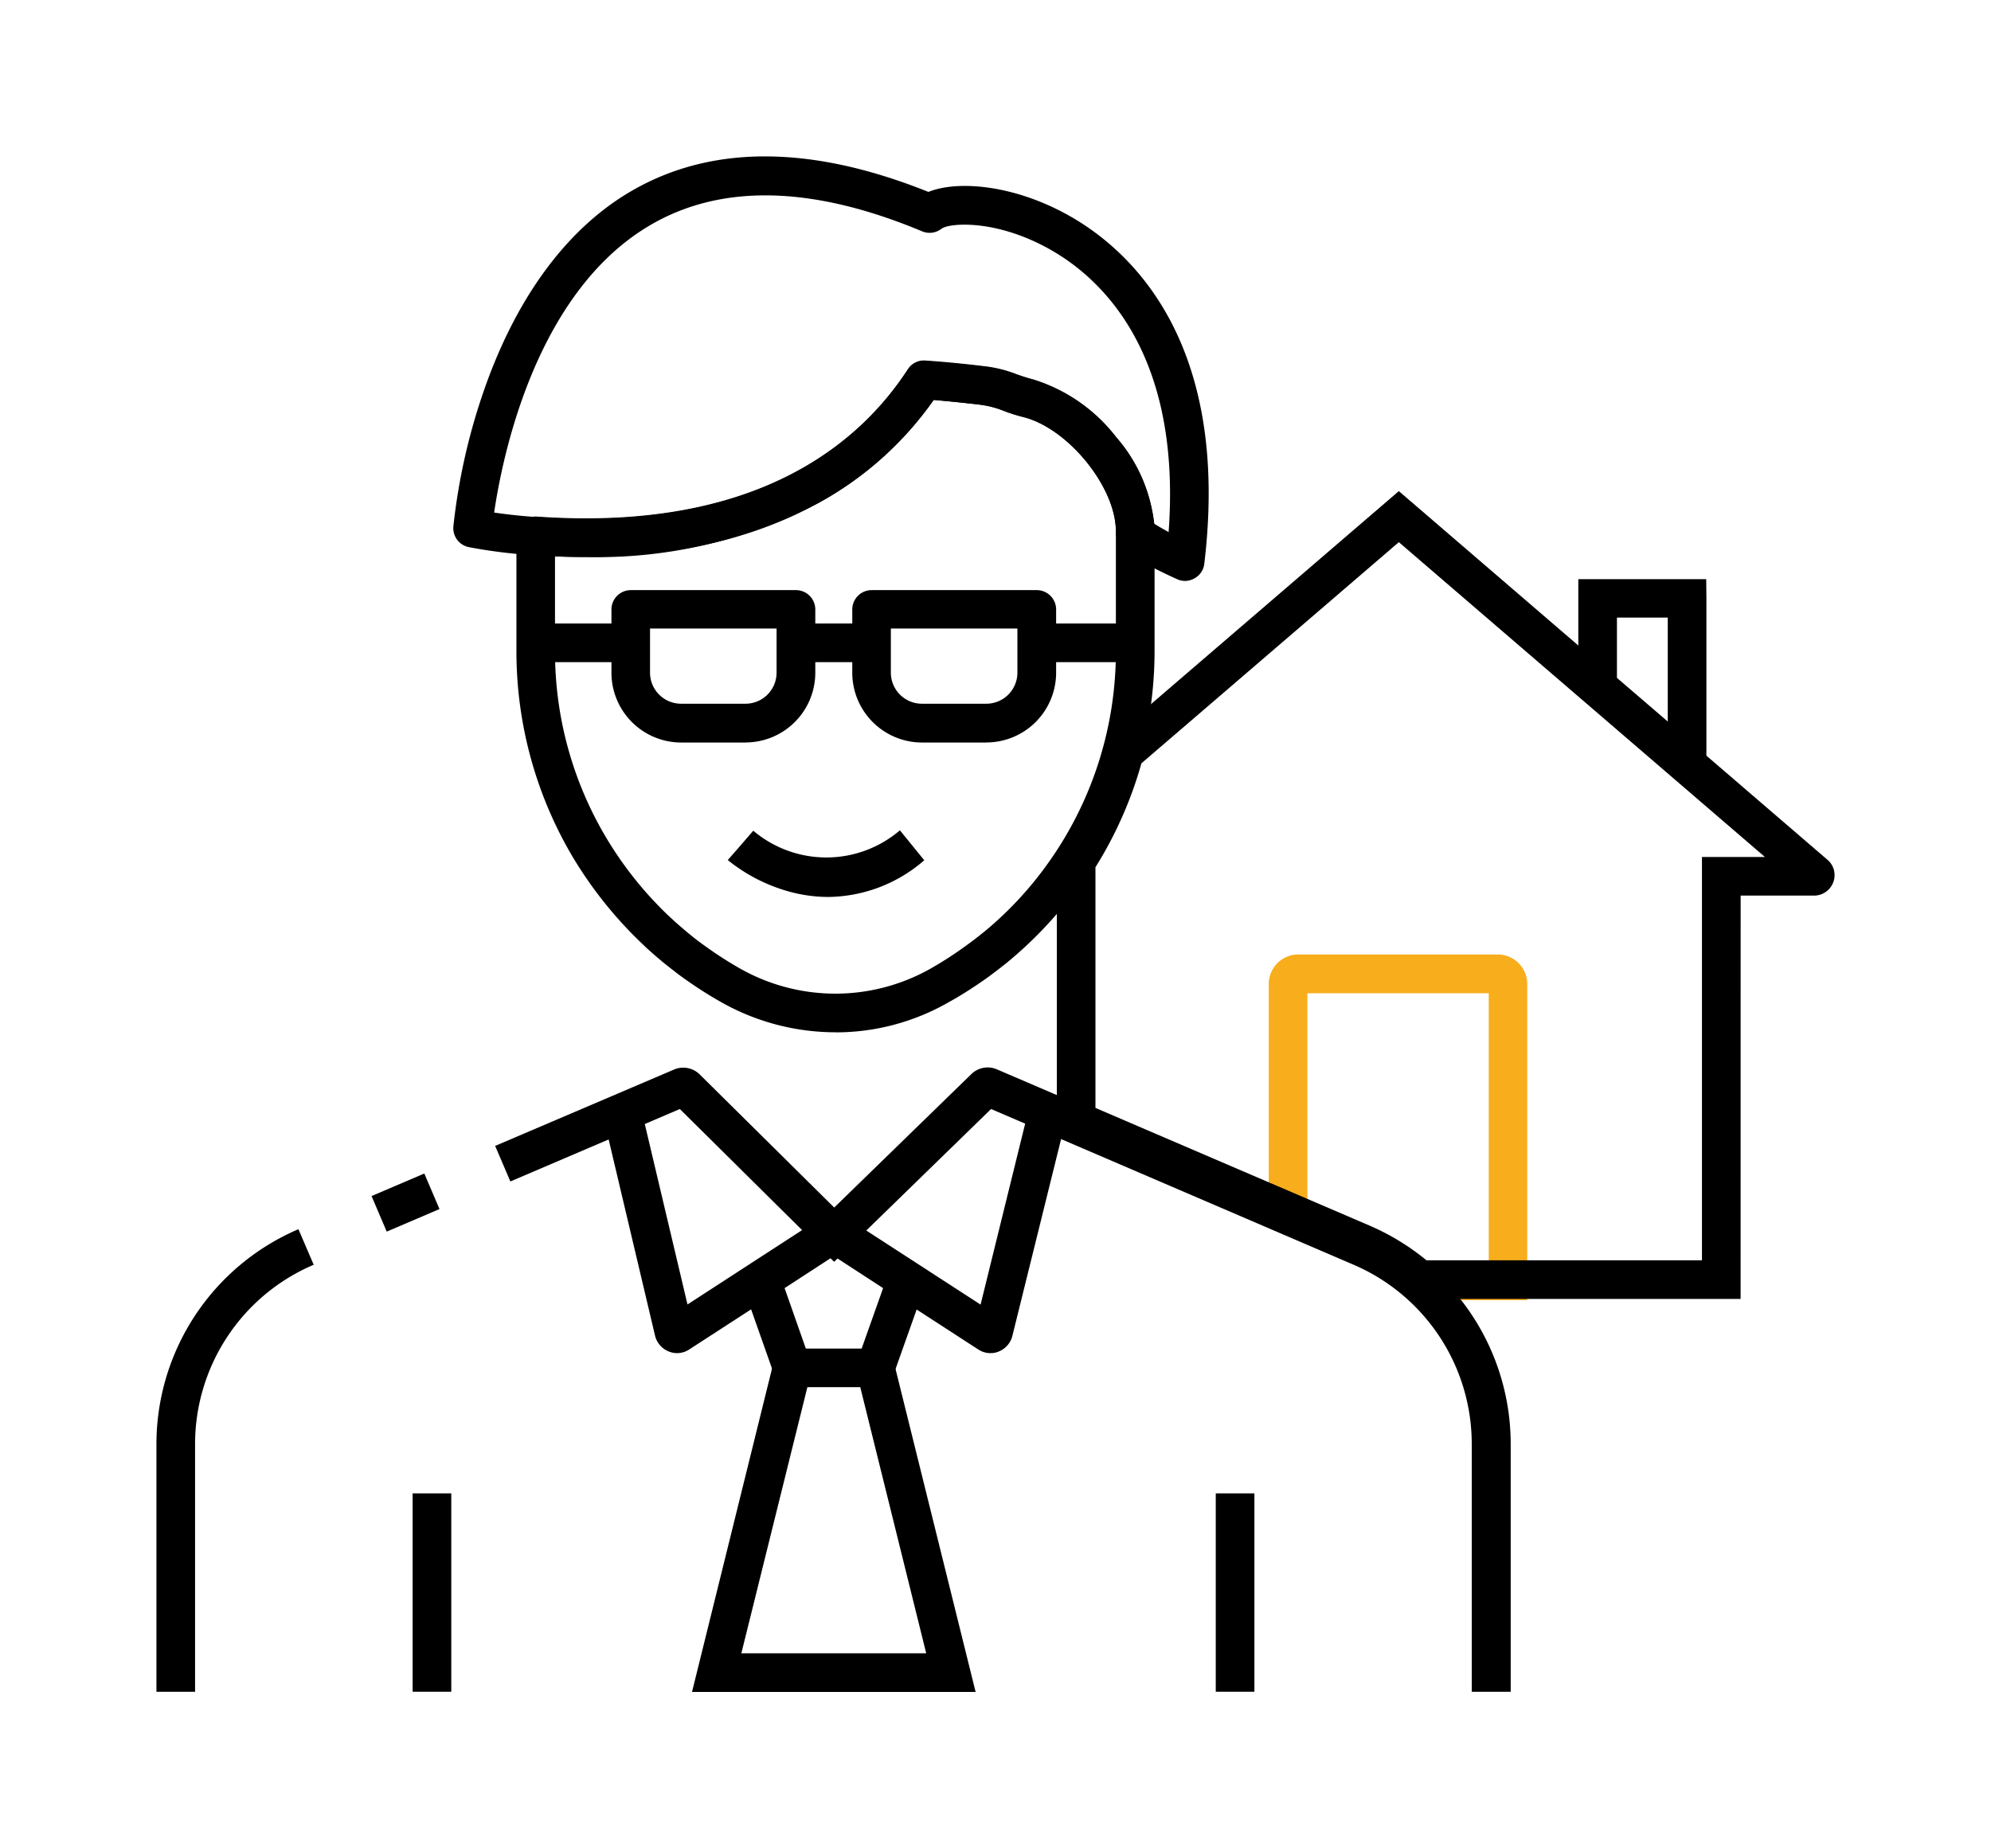 <svg xmlns="http://www.w3.org/2000/svg" width="140" height="130" viewBox="0 0 140 130">
  <g id="ico_04_contents1" transform="translate(-425 -1253)">
    <rect id="사각형_117" data-name="사각형 117" width="140" height="130" transform="translate(425 1253)" fill="none"/>
    <g id="ic_매입매각자문" transform="translate(323.068 1183.921)">
      <path id="패스_1164" data-name="패스 1164" d="M445.3,329.238h-8.151l-.38-.34a13.812,13.812,0,0,0-3.655-2.3l-6-2.595v-17a2.079,2.079,0,0,1,2.078-2.079h14.02a2.079,2.079,0,0,1,2.078,2.079v22.226Zm-7.132-2.717h4.415v-18.87H429.831v14.577l4.361,1.875a16.331,16.331,0,0,1,3.98,2.418Z" transform="translate(-235.968 -168.714)" fill="#f8ad1c"/>
      <path id="패스_1165" data-name="패스 1165" d="M409.07,230.881H385.988l-.38-.34a13.812,13.812,0,0,0-3.655-2.3l-20.962-9.007V202.515h-1.97l1.522-2.147a25.559,25.559,0,0,0,3.872-8.26l.109-.408,20.514-17.634L415.2,200.014a1.413,1.413,0,0,1,.38,1.576,1.442,1.442,0,0,1-1.345.924h-5.162Zm-22.076-2.717h19.359V199.8h4.429l-25.744-22.144-18.1,15.555a28.149,28.149,0,0,1-3.233,7.309v16.928l19.3,8.287a16.818,16.818,0,0,1,3.98,2.432Z" transform="translate(-184.745 -70.445)"/>
      <path id="패스_1166" data-name="패스 1166" d="M523.559,215.176l-9.007-7.757v-8.192h8.994l.014,1.359Zm-6.29-9.007,3.573,3.07V201.93h-3.573Z" transform="translate(-301.639 -89.412)"/>
      <path id="패스_1167" data-name="패스 1167" d="M185.45,456.91h2.717v13.952H185.45Z" transform="translate(-54.503 -282.797)"/>
      <path id="패스_1168" data-name="패스 1168" d="M279.752,380.232h-2.717V362.815a13.723,13.723,0,0,0-8.314-12.621l-25.485-10.95L232.2,349.991,221.35,339.245l-11.914,5.095-1.073-2.5,12.567-5.366a1.648,1.648,0,0,1,1.82.34l9.455,9.36,9.632-9.374a1.643,1.643,0,0,1,1.82-.34L269.8,347.682a16.738,16.738,0,0,1,4.374,2.758,16.458,16.458,0,0,1,5.6,12.363v17.43Zm-36.014-41.49" transform="translate(-71.615 -192.165)"/>
      <path id="패스_1169" data-name="패스 1169" d="M173.82,368.463l3.71-1.586,1.067,2.5-3.71,1.586Z" transform="translate(-45.762 -215.261)"/>
      <path id="패스_1170" data-name="패스 1170" d="M115.649,414.64h-2.717v-17.4a16.447,16.447,0,0,1,9.985-15.134l1.073,2.5a13.711,13.711,0,0,0-8.341,12.634Z" transform="translate(0 -226.573)"/>
      <path id="패스_1171" data-name="패스 1171" d="M412.23,456.91h2.717v13.952H412.23Z" transform="translate(-224.81 -282.797)"/>
      <path id="패스_1172" data-name="패스 1172" d="M284.142,443.174H264.2l5.719-23.122,2.649.652-4.9,19.753h13L275.774,420.7l2.635-.652Z" transform="translate(-113.608 -255.095)"/>
      <path id="패스_1173" data-name="패스 1173" d="M266.084,364.34a1.549,1.549,0,0,1-.869-.258l-10.162-6.589-10.162,6.589a1.541,1.541,0,0,1-1.454.136,1.6,1.6,0,0,1-.951-1.114l-3.722-15.746,2.649-.625,3.356,14.183,9.863-6.4h.856l9.89,6.412,3.5-14.21,2.635.652-3.9,15.759a1.6,1.6,0,0,1-.965,1.1,1.373,1.373,0,0,1-.571.109Zm.611-2.541" transform="translate(-94.495 -200.091)"/>
      <path id="패스_1174" data-name="패스 1174" d="M236.97,185.1a16.339,16.339,0,0,1-7.961-2.079,28.8,28.8,0,0,1-2.8-1.793c-.19-.136-.394-.285-.611-.462-.611-.462-1.209-.965-1.793-1.494-.082-.068-.149-.136-.217-.2-.027-.027-.054-.041-.068-.068a28.867,28.867,0,0,1-5.095-6.358,28.358,28.358,0,0,1-3.885-14.319v-8.138a1.368,1.368,0,0,1,.435-.992,1.338,1.338,0,0,1,1.019-.367c15.283,1.073,22.606-5.04,26.072-10.366a1.338,1.338,0,0,1,1.236-.611c1.386.095,2.771.231,4.1.394a8.953,8.953,0,0,1,2.282.557c.34.122.693.244,1.209.38a11.772,11.772,0,0,1,5.828,4.062,10.9,10.9,0,0,1,2.69,6.575V158.3a28.338,28.338,0,0,1-5.244,16.4,28.5,28.5,0,0,1-5.04,5.421l-.014.014c-.027.027-.068.054-.1.081l-.014.013c-.013.014-.027.014-.041.027l-.013.013c-.027.027-.054.041-.082.068-.163.122-.326.258-.489.38-.408.313-.842.638-1.291.938-.72.489-1.453.951-2.174,1.345a15.95,15.95,0,0,1-7.947,2.106Zm-11.548-8.029c.068.068.136.122.2.19.53.475,1.073.937,1.617,1.358.2.15.38.285.557.408a26.02,26.02,0,0,0,2.541,1.63,13.6,13.6,0,0,0,13.26,0q.978-.55,1.956-1.223c.394-.272.788-.557,1.168-.842.15-.122.3-.231.448-.353a.187.187,0,0,1,.054-.041l.013-.014c.014-.013.041-.027.054-.041.041-.027.081-.068.122-.095a25.157,25.157,0,0,0,4.551-4.9,25.611,25.611,0,0,0,4.728-14.822v-8.477c0-3.084-3.328-7.2-6.48-8.015a11.79,11.79,0,0,1-1.454-.462,6.715,6.715,0,0,0-1.685-.421c-1.046-.122-2.106-.231-3.193-.326a23.9,23.9,0,0,1-8.043,7.214,33.485,33.485,0,0,1-16.465,3.831q-1.039,0-2.119-.041v6.7a25.527,25.527,0,0,0,3.519,12.947,25.829,25.829,0,0,0,4.633,5.787l.013.014Z" transform="translate(-76.294 -43.417)"/>
      <path id="패스_1175" data-name="패스 1175" d="M248.143,109.937a1.329,1.329,0,0,1-.557-.122c-3.967-1.793-4.144-2.486-4.266-2.989a1.334,1.334,0,0,1-.041-.326v-.068c0-3.084-3.328-7.2-6.48-8.015a11.75,11.75,0,0,1-1.454-.462,6.736,6.736,0,0,0-1.685-.421c-1.019-.122-2.092-.231-3.193-.326a23.9,23.9,0,0,1-8.043,7.214c-5.393,3-12.132,4.252-20.025,3.709a35.67,35.67,0,0,1-4.619-.571,1.36,1.36,0,0,1-1.087-1.44,43.018,43.018,0,0,1,2.011-9.17c2.214-6.6,5.733-11.534,10.2-14.251,5.665-3.451,12.8-3.492,21.193-.122,2.092-.842,6.086-.489,9.944,1.7,4.334,2.459,11.317,8.912,9.455,24.454a1.326,1.326,0,0,1-.679,1.019,1.389,1.389,0,0,1-.679.19Zm-2.16-4.021c.231.15.584.353,1.005.584.924-12.594-4.728-17.824-8.287-19.848-3.872-2.2-7.173-1.888-7.689-1.481a1.356,1.356,0,0,1-1.359.177c-7.8-3.26-14.292-3.369-19.319-.313-7.947,4.823-10.216,16.316-10.773,20.093,1.644.244,2.962.313,2.975.313h.041c15.283,1.073,22.606-5.04,26.072-10.366a1.338,1.338,0,0,1,1.236-.611c1.413.109,2.8.244,4.1.394a8.95,8.95,0,0,1,2.283.557c.34.122.693.244,1.209.38a11.772,11.772,0,0,1,5.828,4.062,11.276,11.276,0,0,1,2.676,6.059Z" transform="translate(-62.883)"/>
      <path id="패스_1176" data-name="패스 1176" d="M281.368,274.79a10.431,10.431,0,0,1-2.839-.408,11.892,11.892,0,0,1-4.211-2.187l1.793-2.051-.9,1.019.9-1.033a7.958,7.958,0,0,0,10.311-.027l1.712,2.106a10.432,10.432,0,0,1-6.765,2.581Z" transform="translate(-121.212 -142.625)"/>
      <path id="패스_1177" data-name="패스 1177" d="M250.875,213.06h-4.524a4.911,4.911,0,0,1-4.9-4.9V203.7a1.363,1.363,0,0,1,1.359-1.359h11.616a1.363,1.363,0,0,1,1.359,1.359v4.456a4.911,4.911,0,0,1-4.9,4.9Zm-6.711-8.016v3.1a2.186,2.186,0,0,0,2.187,2.187h4.524a2.186,2.186,0,0,0,2.187-2.187v-3.1Z" transform="translate(-96.524 -91.757)"/>
      <path id="패스_1178" data-name="패스 1178" d="M318.905,213.06h-4.524a4.911,4.911,0,0,1-4.9-4.9V203.7a1.363,1.363,0,0,1,1.359-1.359h11.616a1.363,1.363,0,0,1,1.359,1.359v4.456a4.911,4.911,0,0,1-4.9,4.9Zm-6.711-8.016v3.1a2.186,2.186,0,0,0,2.187,2.187h4.524a2.186,2.186,0,0,0,2.187-2.187v-3.1Z" transform="translate(-147.62 -91.757)"/>
      <path id="패스_1179" data-name="패스 1179" d="M293.67,211.8h5.285v2.717H293.67Z" transform="translate(-135.755 -98.867)"/>
      <path id="패스_1180" data-name="패스 1180" d="M361.7,211.8h6.956v2.717H361.7Z" transform="translate(-186.851 -98.867)"/>
      <path id="패스_1181" data-name="패스 1181" d="M220.01,211.8h6.7v2.717h-6.7Z" transform="translate(-80.427 -98.867)"/>
      <path id="패스_1182" data-name="패스 1182" d="M287.839,390.393h-7.771l-2.853-8.083,6.317-4.089h.856l6.317,4.089Zm-5.855-2.717h3.926l1.508-4.252-3.464-2.255-3.464,2.255Z" transform="translate(-123.389 -223.749)"/>
    </g>
  </g>
</svg>
